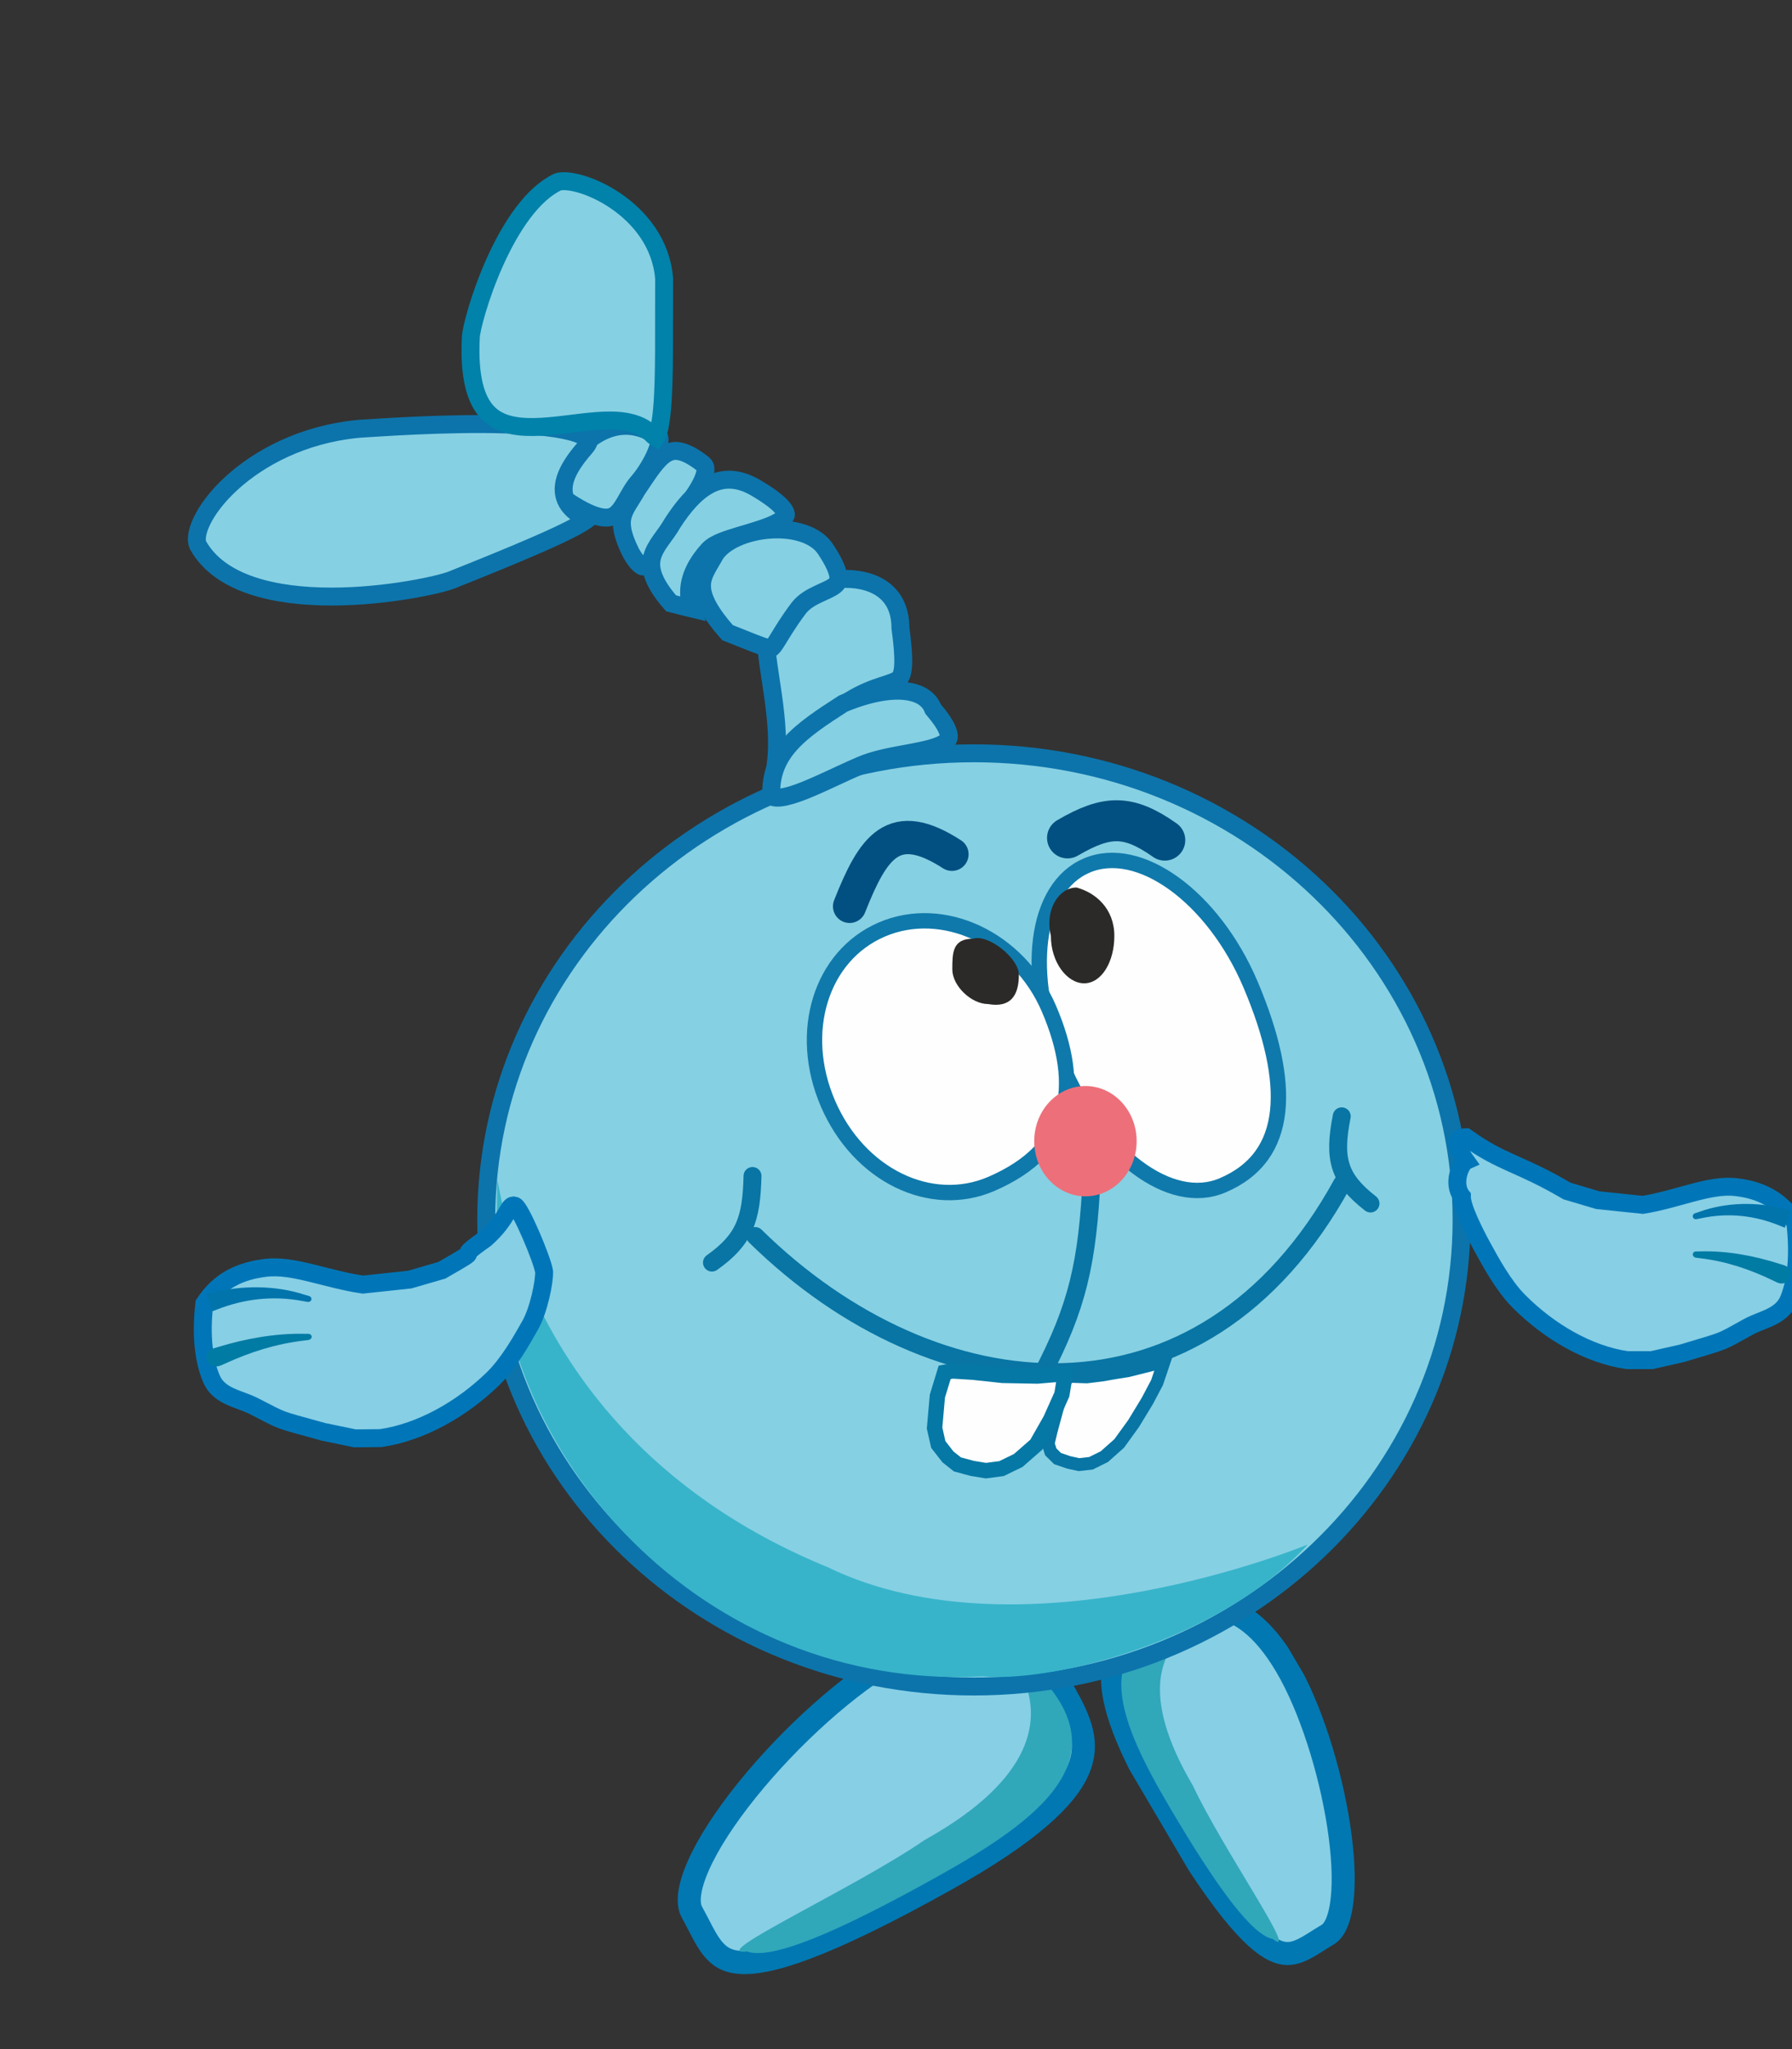 <svg width="700" height="800" viewBox="0 0 700 800" fill="none" xmlns="http://www.w3.org/2000/svg">
<rect x="0" y="0" width="700" height="800" fill="#333333" stroke="none"/>
<g clip-path="url(#clip0_465_180)">
<g clip-path="url(#clip1_465_180)">
<path d="M502.467 650.564C493.244 634.913 483.977 628.988 475.618 627.553C466.958 626.066 458.247 629.202 450.184 633.953C441.851 638.864 435.869 643.391 434.775 652.349C433.632 661.712 437.666 677.186 453.969 704.852C465.162 723.845 474 737.032 481.186 746.005C488.419 755.036 493.696 759.438 497.707 761.367C501.435 763.16 504.38 762.966 507.495 761.736C509.139 761.087 510.814 760.151 512.682 759.002C514.438 757.923 516.597 756.502 518.678 755.276C521.268 753.749 523.448 749.369 524.303 741.375C525.128 733.657 524.593 723.674 522.917 712.765C519.556 690.894 511.779 666.367 502.467 650.564Z" fill="#87CFE5" stroke="#0178B2" stroke-width="9"/>
<path d="M461.939 632.609C424.529 642.085 437.503 672.666 456.825 705.455C476.147 738.244 489.289 755.455 497.232 757.059C508.183 765.46 477.712 722.154 465.944 697.094C423.462 625.003 503.619 630.46 461.939 632.609Z" fill="#31A7BA"/>
</g>
<g clip-path="url(#clip2_465_180)">
<path d="M351.052 646.318C370.291 635.615 383.661 635.194 393.343 638.936C403.373 642.813 410.645 651.594 416.251 661.672C422.046 672.089 425.596 680.622 421.299 690.753C416.808 701.344 403.144 715.122 369.135 734.041C345.787 747.029 328.452 755.376 315.421 760.319C302.306 765.293 294.067 766.617 288.668 766.129C283.649 765.676 280.663 763.62 278.128 760.365C276.791 758.648 275.595 756.608 274.325 754.222C273.132 751.98 271.721 749.125 270.274 746.524C268.473 743.287 268.84 737.298 272.802 728.332C276.627 719.676 283.263 709.487 291.666 699.04C308.511 678.094 331.626 657.124 351.052 646.318Z" fill="#87CFE5" stroke="#0178B2" stroke-width="9"/>
<path d="M404.681 652.866C438.339 686.374 406.066 710.46 365.759 732.882C325.453 755.305 301.135 765.189 291.788 761.886C275.138 763.86 333.591 737.357 361.235 718.335C449.855 669.035 362.067 624.399 404.681 652.866Z" fill="#31A7BA"/>
</g>
<path d="M380.428 294.101C485.665 294.101 570.928 375.686 570.928 476.269C570.928 576.851 485.665 658.437 380.428 658.437C275.19 658.437 189.928 576.851 189.928 476.269C189.928 375.686 275.19 294.101 380.428 294.101Z" fill="#86D0E3" stroke="#0C74AB" stroke-width="7"/>
<path d="M510.85 602.995C475.42 641.606 409.695 656.952 384.021 654.477C274.137 660.417 191.467 567.249 194.035 474.784C195.643 416.867 180.684 553.493 323.431 611.905C399.939 649.032 510.85 602.995 510.85 602.995Z" fill="#37B4CA"/>
<path d="M571.039 467.066C567.134 462.093 570.581 454.209 572.656 453.26C571.037 451 566.023 444.034 572.656 444C586.861 454.253 593.312 453.935 612.102 464.99L624.18 468.57L641.746 470.395C655.309 468.226 667.724 462.292 677.983 463.456C687.825 464.573 695.662 468.444 701.308 477.426C702.773 490.337 701.633 499.946 698.877 507.02C696.089 514.173 688.598 514.935 682.88 518.06C671.215 524.436 675.466 522.793 657.077 528.331L645.202 531.022L635.552 531.01C620.437 528.837 605.02 519.814 593.248 507.971C587.383 502.071 582.411 492.985 579.129 486.978C575.861 480.995 570.942 471.203 571.039 467.066Z" fill="#87CFE5" stroke="#0076B8" stroke-width="7"/>
<path d="M662.621 475.989C662.336 476.047 662.031 475.984 661.776 475.825C661.521 475.665 661.337 475.421 661.263 475.138C661.187 474.854 661.226 474.55 661.368 474.283C661.51 474.016 661.743 473.807 662.019 473.712C662.613 473.51 663.19 473.318 663.785 473.125C674.247 469.322 686.641 469.069 697.586 472.138C698.21 472.295 698.803 472.447 699.425 472.615C698.686 474.852 697.947 477.089 697.208 479.326C696.646 479.096 696.113 478.881 695.551 478.661C685.666 474.544 675.176 473.322 664.41 475.639C663.809 475.752 663.224 475.866 662.621 475.989Z" fill="#0074AB"/>
<path d="M662.444 491.021C662.123 490.981 661.816 490.817 661.589 490.577C661.363 490.337 661.234 490.04 661.234 489.741C661.234 489.441 661.362 489.157 661.589 488.94C661.815 488.723 662.122 488.59 662.443 488.583C663.026 488.571 663.577 488.562 664.161 488.557C674.402 488.242 685.349 490.256 695.247 493.465C695.811 493.638 696.349 493.803 696.912 493.978C697.917 494.288 698.737 494.947 699.178 495.849C699.619 496.748 699.644 497.817 699.263 498.781C698.882 499.745 698.13 500.512 697.191 500.875C696.249 501.239 695.196 501.169 694.248 500.72C693.726 500.474 693.23 500.239 692.71 499.997C683.553 495.563 674.292 492.431 664.128 491.237C663.558 491.161 663.017 491.09 662.444 491.021Z" fill="#007BA4"/>
<path d="M331.873 353.846C341.147 330.45 349.01 318.771 371.854 333.518" stroke="#025081" stroke-width="13" stroke-linecap="round"/>
<path d="M417 327.136C432.471 318.106 440.809 318.02 454.996 328" stroke="#025081" stroke-width="16" stroke-linecap="round"/>
<path d="M424.577 337.881C434.668 333.609 446.89 336.492 458.588 344.94C470.282 353.385 481.256 367.276 488.536 384.469C496.736 403.836 500.55 420.683 499.077 433.976C497.628 447.052 491.021 457.084 477.475 462.82C467.387 467.091 455.54 464.216 444.198 455.738C432.843 447.251 422.149 433.234 414.733 415.717C407.316 398.2 404.693 380.766 406.502 366.706C408.308 352.661 414.488 342.153 424.577 337.881Z" fill="#FEFEFE" stroke="#0F79AB" stroke-width="6"/>
<path d="M344.407 362.918C368.213 352.645 397.844 366.246 409.668 393.644C416.339 409.102 418.401 422.902 415.115 434.37C411.875 445.678 403.266 455.295 387.255 462.205C363.539 472.439 335.482 458.805 323.424 430.862C311.365 402.919 320.692 373.152 344.407 362.918Z" fill="#FEFEFE" stroke="#0F79AB" stroke-width="6"/>
<path d="M435.289 365.397C435.289 375.615 430.243 383.897 423.5 383.897C416.756 383.897 410.5 375.615 410.5 365.397C408 355 413.757 346.5 420.5 346.5C428 348.5 435.289 354.76 435.289 365.397Z" fill="#2B2A28"/>
<path d="M407 536.777C420.845 510.235 424.874 493.063 426.452 459" stroke="#0875A4" stroke-width="7" stroke-linecap="round"/>
<path d="M424 467.055C435.046 467.055 444 457.417 444 445.527C444 433.638 435.046 424 424 424C412.954 424 404 433.638 404 445.527C404 457.417 412.954 467.055 424 467.055Z" fill="#ED6F7A"/>
<path d="M385.999 392C394.5 393.5 397.999 389 397.999 380.5C397.999 374.149 385.999 364.5 379.999 366.5C372 366.5 372 372.149 372 378.5C372 384.851 379.372 392 385.999 392Z" fill="#2B2A28"/>
<path d="M212.546 496.444C211.704 491.407 203.331 471.682 201.164 470.759C198.526 469.637 198.731 475.598 189.587 483.653C174.877 493.918 192.07 484.835 172.591 495.932L160.043 499.575L141.767 501.525C127.629 499.49 114.658 493.72 103.986 494.956C93.746 496.143 85.617 500.039 79.807 508.975C78.381 521.765 79.642 531.266 82.567 538.245C85.524 545.3 93.33 545.993 99.307 549.039C111.502 555.253 107.063 553.662 126.252 558.992L138.637 561.557L148.684 561.465C164.404 559.19 180.387 550.133 192.553 538.315C198.614 532.427 203.72 523.394 207.091 517.422C210.448 511.473 212.679 500.537 212.546 496.444Z" fill="#87CFE5" stroke="#0076B8" stroke-width="7"/>
<path d="M120.182 508.28C120.489 508.335 120.816 508.269 121.089 508.109C121.362 507.948 121.558 507.706 121.637 507.424C121.716 507.143 121.672 506.843 121.517 506.579C121.363 506.316 121.111 506.112 120.814 506.021C120.174 505.827 119.553 505.642 118.911 505.457C107.637 501.795 94.307 501.666 82.557 504.811C81.886 504.973 81.25 505.129 80.582 505.301C81.391 507.508 82.2 509.715 83.009 511.922C83.612 511.689 84.184 511.471 84.787 511.248C95.39 507.076 106.663 505.763 118.255 507.952C118.902 508.057 119.532 508.164 120.182 508.28Z" fill="#0074AB"/>
<path d="M120.467 523.156C120.812 523.114 121.142 522.948 121.384 522.709C121.626 522.469 121.762 522.174 121.76 521.877C121.758 521.58 121.619 521.301 121.374 521.088C121.129 520.876 120.798 520.747 120.453 520.743C119.826 520.738 119.233 520.733 118.605 520.734C107.59 520.523 95.832 522.624 85.208 525.897C84.602 526.074 84.025 526.242 83.421 526.421C82.342 526.738 81.464 527.398 80.996 528.294C80.528 529.189 80.508 530.248 80.924 531.198C81.34 532.148 82.153 532.9 83.166 533.25C84.181 533.602 85.313 533.522 86.33 533.068C86.889 532.819 87.421 532.582 87.979 532.337C97.797 527.859 107.736 524.669 118.657 523.387C119.271 523.306 119.851 523.231 120.467 523.156Z" fill="#007BA4"/>
<path d="M295.02 482.564C365.468 551.803 469.624 561.749 524.282 462.124" stroke="#0875A4" stroke-width="7" stroke-linecap="round"/>
<path d="M440.643 535.138L435.437 535.961L430.75 536.801L424.507 537.567L420.877 537.442L418.094 537.346L415.98 538.92L410.621 558.653L409.451 563.622L410.457 566.828L413.102 569.441L417.417 570.923L421.481 571.817L426.178 571.275L431.374 568.703L437.179 563.552L442.823 555.752L448.19 546.919L451.967 539.776L454.726 531.614L440.643 535.138Z" fill="#FEFEFE"/>
<path d="M415.98 538.92L418.094 537.346L420.877 537.442L424.507 537.567L430.75 536.801L435.437 535.961L440.643 535.138L454.726 531.614L451.967 539.776L448.19 546.919L442.823 555.752L437.179 563.552L431.374 568.703L426.178 571.275L421.481 571.817L417.417 570.923L413.102 569.441L410.457 566.828L409.451 563.622L410.621 558.653L415.98 538.92ZM415.98 538.92L416.716 537.822" stroke="#0875A4" stroke-width="5"/>
<path d="M405.271 537.218L405.19 537.225L405.109 537.223L391.715 536.968L391.646 536.967L391.578 536.96L380.098 535.722L380.054 535.718L372.05 535.235L369 535.795L366.163 545.082L365.065 557.534L366.518 563.945L370.286 568.786L374 571.725L379.766 573.28L385.144 574.164L391.219 573.362L397.749 570.189L404.822 564.014L410.348 554.319L414.805 544.386L416.133 536.299L405.271 537.218Z" fill="#FEFEFE" stroke="#0578A5" stroke-width="6"/>
<path d="M278.107 492.933C290.938 483.858 293.545 475.923 293.949 459.124" stroke="#0875A4" stroke-width="7" stroke-linecap="round"/>
<path d="M524.115 435.825C520.822 452.476 522.866 460.124 535.347 469.867" stroke="#0875A4" stroke-width="7" stroke-linecap="round"/>
<path d="M299.664 241.591C305.023 232.221 318.072 226.041 330.203 226.007C336.256 225.99 341.632 227.52 345.432 230.532C349.119 233.454 351.672 238.039 351.73 244.995L351.732 245.214L351.761 245.429C352.873 253.735 353.066 258.597 352.6 261.59C352.377 263.021 352.028 263.84 351.692 264.352C351.375 264.836 350.947 265.234 350.242 265.634C349.476 266.069 348.472 266.46 347.016 266.948C345.654 267.404 343.831 267.965 341.912 268.664C337.934 270.115 333.111 272.301 327.532 276.488C317.115 284.303 311.431 291.112 307.638 294.937C305.643 296.949 304.52 297.763 303.684 298.051C303.51 298.111 303.309 298.162 303.054 298.168C304.314 287.869 302.789 276.977 301.334 267.33C300.522 261.939 299.731 256.964 299.349 252.441C298.984 248.117 299.025 244.496 299.664 241.591Z" fill="#86D0E3" stroke="#0C74AB" stroke-width="7"/>
<path d="M243.226 201.63C243.602 200.117 244.302 198.677 245.319 196.965C245.832 196.101 246.387 195.23 247.013 194.234C247.604 193.295 248.238 192.273 248.873 191.166C251.089 187.901 252.93 185.016 254.84 182.495C256.758 179.963 258.47 178.19 260.182 177.149C261.763 176.187 263.407 175.804 265.492 176.21C267.723 176.644 270.671 178.028 274.594 181.118C275.31 181.681 275.63 182.361 275.571 183.561C275.503 184.948 274.902 186.807 273.729 189.066C271.394 193.559 267.486 198.365 264.464 202.036C262.403 204.541 260.519 207.969 258.839 211.006C257.061 214.222 255.478 217.066 253.864 219.061C252.123 221.212 251.296 221.198 251.14 221.175C250.72 221.11 249.082 220.416 246.468 215.853C242.75 208.413 242.521 204.465 243.226 201.63Z" fill="#86D0E3" stroke="#0C74AB" stroke-width="7"/>
<path d="M262.141 235.547C254.178 226.466 253.747 221.004 254.797 217.267C255.401 215.121 256.599 213.13 258.133 210.953C259.52 208.985 261.428 206.564 262.749 204.168C266.791 197.884 271.452 192.322 276.799 189.411C281.859 186.657 287.816 186.107 295.31 190.499C299.707 193.076 302.652 195.254 304.515 197.063C306.417 198.91 306.891 200.084 306.978 200.626C307.03 200.949 307.007 201.321 306.411 201.972C305.722 202.725 304.482 203.575 302.597 204.47C298.816 206.263 293.756 207.66 288.812 209.142C286.424 209.858 284.055 210.6 282.063 211.402C280.205 212.151 278.111 213.162 276.755 214.654C271.407 220.541 269.371 225.887 269.19 230.588C269.083 233.367 269.641 235.737 270.303 237.608C268.287 237.128 265.634 236.447 262.141 235.547Z" fill="#86D0E3" stroke="#0C74AB" stroke-width="7"/>
<path d="M274.223 228.219C274.308 226.272 274.917 224.498 275.89 222.578C276.382 221.605 276.946 220.634 277.573 219.574C278.157 218.588 278.805 217.505 279.416 216.387C281.013 213.939 283.854 211.702 287.666 209.973C291.479 208.242 296.03 207.128 300.658 206.797C310.196 206.114 318.694 208.769 322.374 214.261C326.131 219.866 327.356 223.289 327.506 225.337C327.575 226.274 327.414 226.862 327.21 227.274C326.993 227.71 326.62 228.165 325.97 228.667C324.478 229.818 322.499 230.578 319.665 231.909C317.143 233.093 314.008 234.728 311.863 237.592C307.998 242.752 305.677 246.683 304.028 249.371C303.183 250.746 302.601 251.651 302.093 252.288C301.602 252.904 301.367 253.023 301.326 253.042C301.291 253.059 300.748 253.339 297.549 252.227C294.599 251.202 290.616 249.495 284.205 247.002C275.828 237.583 274.058 231.982 274.223 228.219Z" fill="#86D0E3" stroke="#0C74AB" stroke-width="7"/>
<path d="M219.45 194.085C217.391 189.413 218.133 186.574 219.004 184.821C219.526 183.772 220.182 182.943 220.841 182.13C221.113 181.795 221.557 181.259 221.874 180.756C222.03 180.509 222.265 180.102 222.43 179.587C226.291 174.406 231.45 169.763 237.294 167.581C243.148 165.397 249.979 165.556 257.582 170.748C257.621 170.87 257.677 171.15 257.652 171.697C257.599 172.882 257.175 174.577 256.344 176.633C254.693 180.712 251.829 185.262 249.215 188.25C247.176 190.581 245.593 193.682 244.305 195.904C242.868 198.383 241.646 200.1 240.161 201.097C238.902 201.942 237.084 202.507 233.813 201.688C230.504 200.86 225.899 198.646 219.45 194.085Z" fill="#86D0E3" stroke="#0C74AB" stroke-width="7"/>
<path d="M77.328 212.822C76.591 211.21 76.638 208.076 78.828 203.472C80.968 198.975 84.852 193.769 90.39 188.698C101.273 178.734 118.175 169.626 139.49 167.489L140.509 167.393C147.111 167.008 174.171 164.995 197.344 165.709C209.1 166.071 219.379 167.13 225.468 169.247C228.666 170.359 229.72 171.434 229.946 171.913C229.993 172.013 230.05 172.157 229.942 172.532C229.811 172.994 229.424 173.777 228.448 174.891C224.392 179.515 221.944 183.44 220.85 186.892C219.709 190.493 220.044 193.613 221.535 196.204C222.918 198.609 225.084 200.166 226.759 201.217C227.584 201.735 228.497 202.252 229.108 202.615C229.202 202.671 229.29 202.726 229.374 202.777C229.282 202.848 229.182 202.924 229.074 203.003C228.175 203.661 226.878 204.47 225.059 205.464C217.712 209.474 203.183 215.772 176.428 226.436C174.356 227.262 168.17 228.895 159.549 230.324C151.02 231.738 140.372 232.909 129.471 232.907C118.543 232.906 107.536 231.726 98.198 228.55C88.911 225.391 81.55 220.362 77.328 212.822Z" fill="#86D0E3" stroke="#0C74AB" stroke-width="7"/>
<path d="M226.433 71.721C230.649 72.894 235.59 75.098 240.358 78.326C249.888 84.776 258.291 94.985 259.414 108.671C259.3 128.768 259.711 147.377 258.626 159.583C258.356 162.612 258.003 165.14 257.552 167.131C257.108 169.092 256.626 170.254 256.239 170.851C255.93 170.675 255.398 170.308 254.634 169.545C249.158 164.088 240.781 163.8 233.03 164.375C229.025 164.672 224.751 165.25 220.643 165.743C216.472 166.243 212.402 166.667 208.536 166.72C200.726 166.828 194.508 165.408 190.302 160.882C186.042 156.296 183.053 147.67 183.936 131.368C184.005 130.097 184.775 126.281 186.408 120.83C188.003 115.507 190.329 108.927 193.331 102.249C196.339 95.56 199.986 88.859 204.199 83.241C208.404 77.633 213.012 73.321 217.901 71.034C218.434 70.838 219.416 70.671 220.929 70.746C222.459 70.823 224.325 71.135 226.433 71.721Z" fill="#86D0E3" stroke="#0082AA" stroke-width="7"/>
<path d="M329.394 274.663C339.962 270.311 348.185 269.119 354.001 269.867C359.777 270.61 362.937 273.186 364.284 276.349L364.495 276.845L364.844 277.254C367.333 280.162 368.879 282.484 369.748 284.314C370.618 286.147 370.705 287.266 370.612 287.898C370.468 288.879 369.562 290.172 365.794 291.505C362.198 292.777 357.442 293.581 352.068 294.583C346.896 295.547 341.217 296.687 336.494 298.698C332.114 300.563 327.615 302.691 323.403 304.629C319.141 306.589 315.165 308.356 311.644 309.611C308.047 310.892 305.308 311.491 303.422 311.415C302.527 311.38 302.017 311.198 301.732 311.028C301.579 310.937 301.423 310.812 301.274 310.6C301.002 302.09 303.837 295.905 308.653 290.517C313.723 284.846 320.936 280.102 329.394 274.663Z" fill="#86D0E3" stroke="#0C74AB" stroke-width="7"/>
</g>
<defs>
<clipPath id="clip0_465_180">
<rect width="700" height="800" fill="white"/>
</clipPath>
<clipPath id="clip1_465_180">
<rect width="148.65" height="77.528" fill="white" transform="matrix(-0.508 -0.862 -0.862 0.508 558.656 737.431)"/>
</clipPath>
<clipPath id="clip2_465_180">
<rect width="180.151" height="95.535" fill="white" transform="translate(239 702.579) rotate(-29.087)"/>
</clipPath>
</defs>
</svg>
